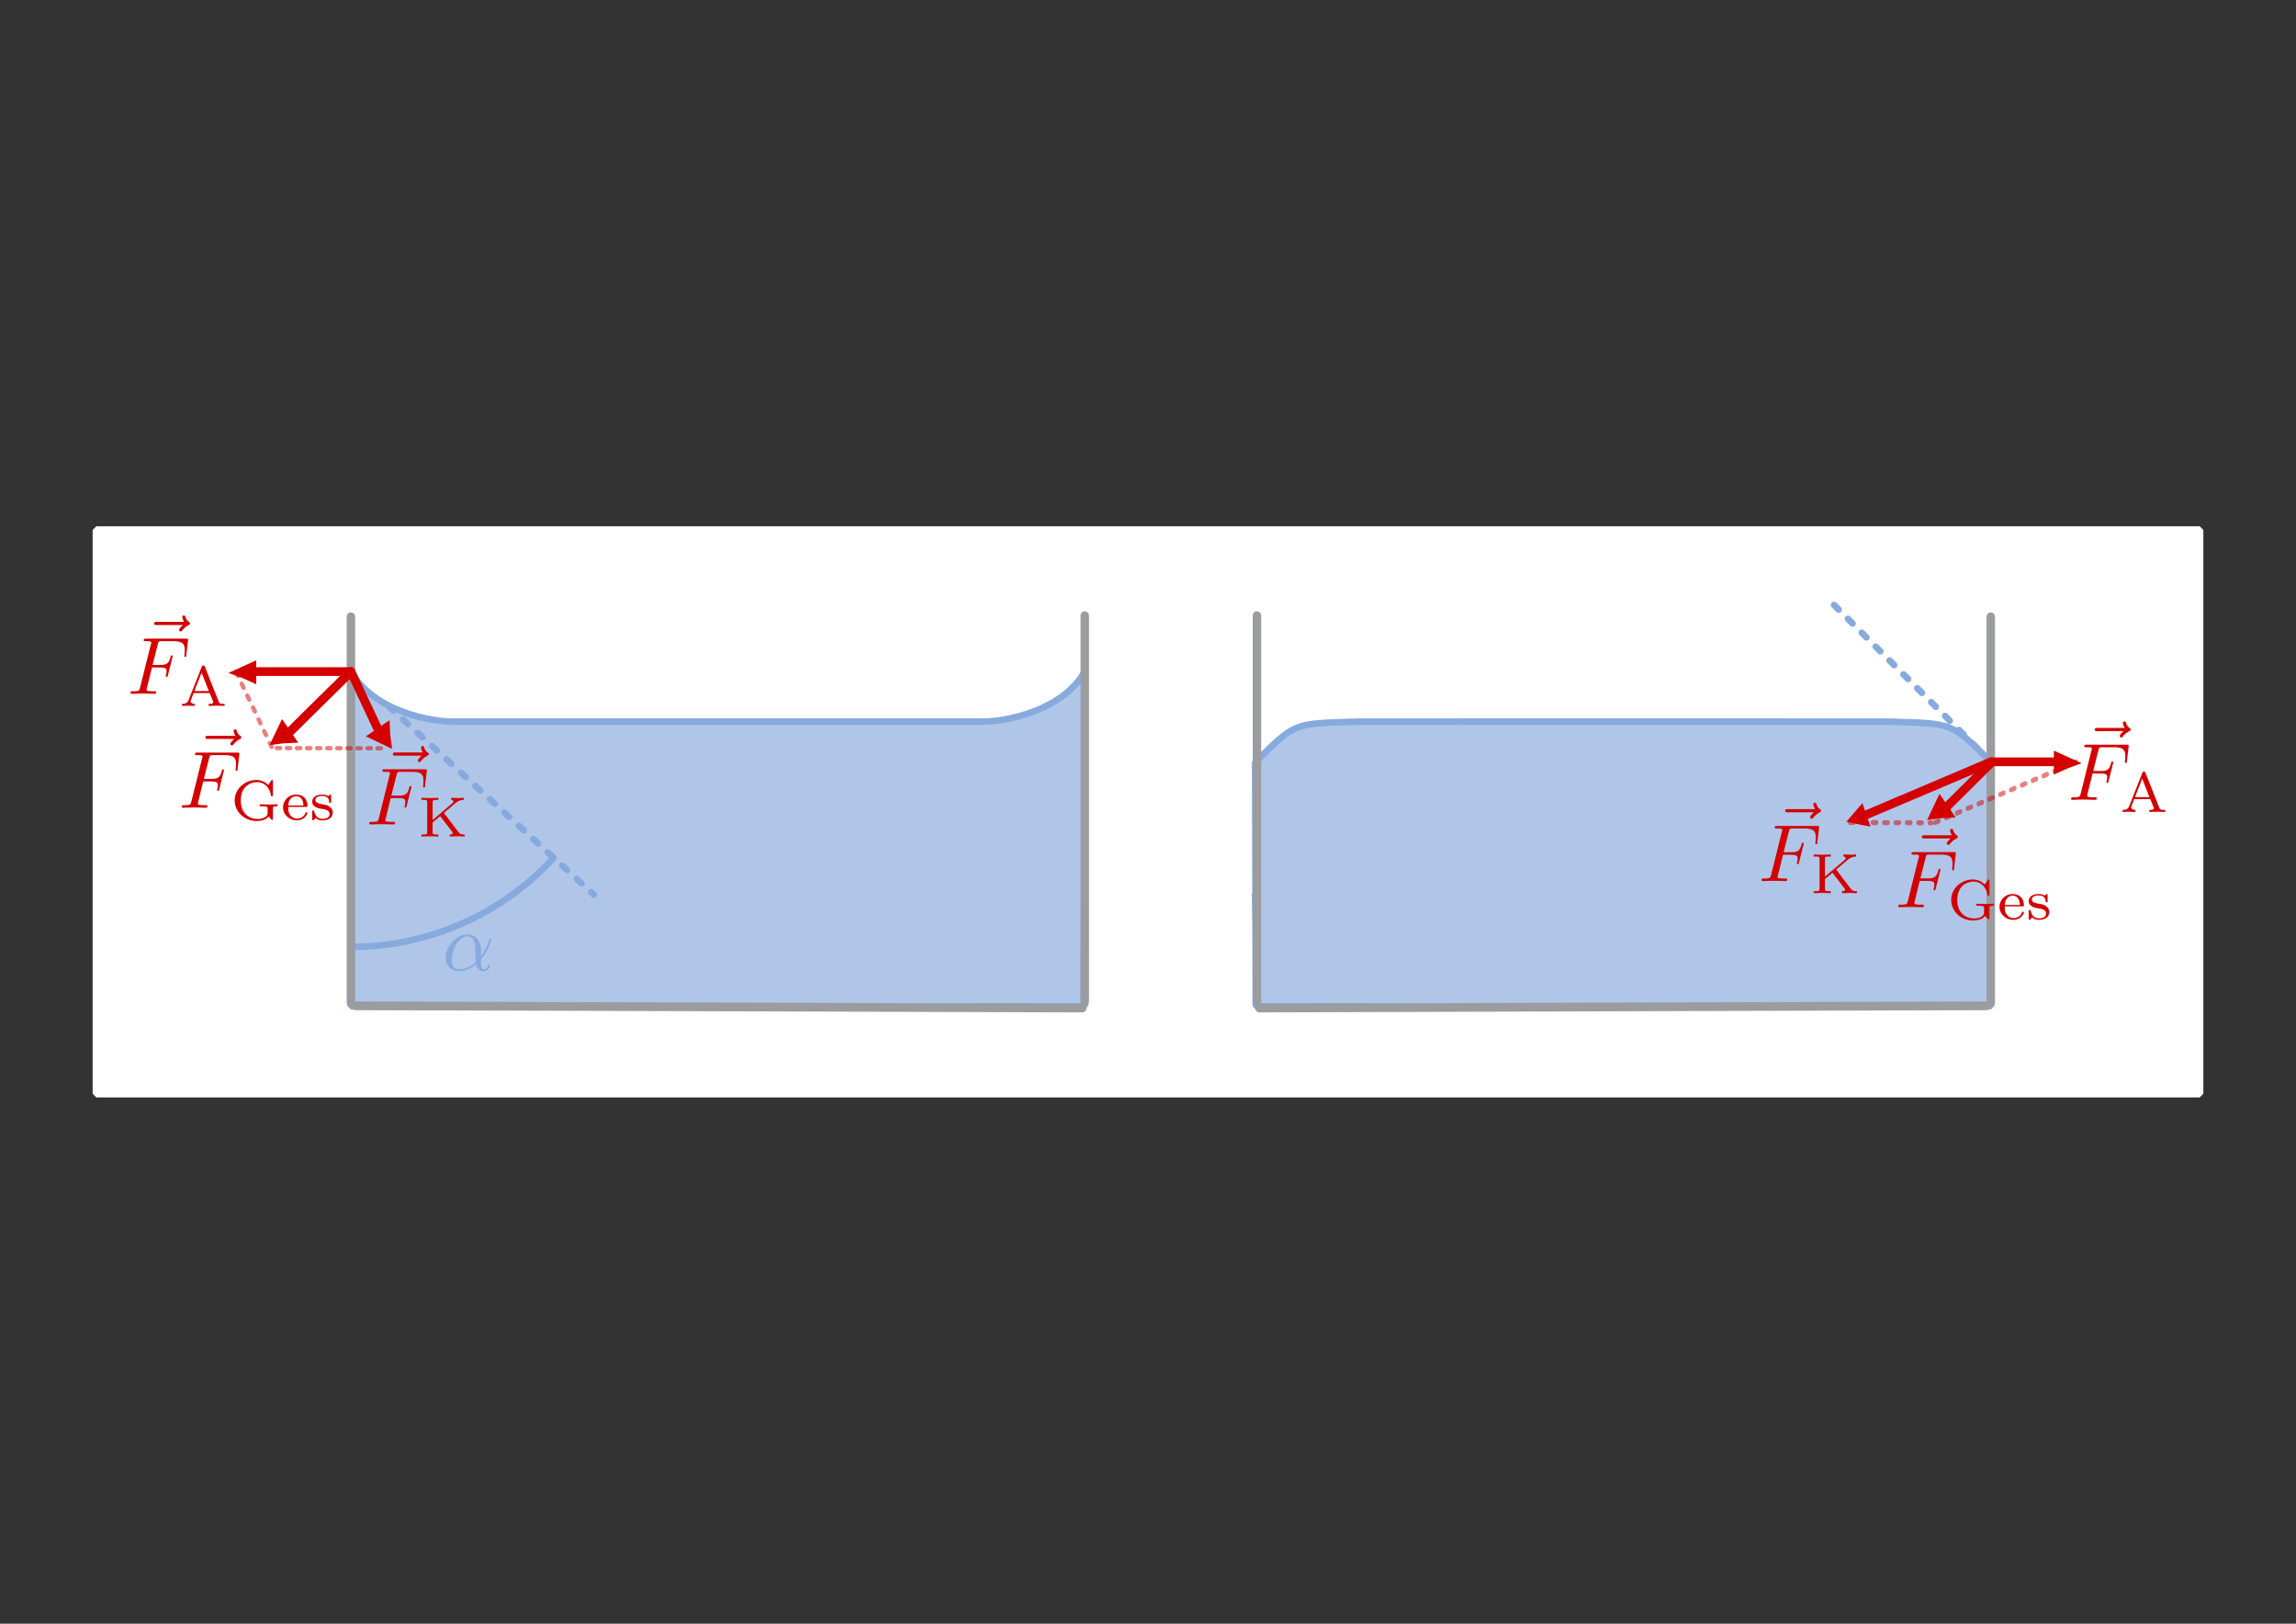 <svg xmlns:ns0="http://www.iki.fi/pav/software/textext/" xmlns="http://www.w3.org/2000/svg" xmlns:xlink="http://www.w3.org/1999/xlink" width="1052.362" height="744.094"><rect width="100%" height="100%" fill="#333333" stroke="none"/><title>Benetzende und nicht-benetzende Systeme</title><use height="744.094" width="1052.362" xlink:href="#a" x="223.432" y="134.765" transform="matrix(3.725 0 0 3.725 -.247 -144.998)" ns0:text="$\\alpha$" ns0:preamble="/home/waldgeist/data/sphinx/inkscape-preamble.tex" fill="#87aade"/><path style="marker:none" d="M913.017 402.163a53.041 53.041 0 0 1-38.278-90.227" color="#000" fill="none" stroke="#87aade" stroke-width="2" stroke-linecap="round" overflow="visible"/><path style="marker:none" color="#000" fill="#fff" stroke="#fff" stroke-width="3.399" stroke-linecap="round" stroke-linejoin="bevel" overflow="visible" d="M44.168 242.875h964.026v258.343H44.168z"/><path style="marker:none" d="M912.746 410.856l-1.299 50.309H575.56l-.268-111.8c18.884-18.676 17.35-17.729 47.17-18.65h194.083M160.837 357.95l.471 103.215h335.888V307.769c-10.523 18.283-36.563 22.946-46.903 22.946H208.21" color="#000" fill="#afc6e9" stroke="#87aade" stroke-width="3" stroke-linecap="square" stroke-linejoin="bevel" overflow="visible"/><path d="M124.518 342.3l-16.35-34.438" opacity=".5" fill="none" stroke="#d40000" stroke-width="2" stroke-linecap="round" stroke-dasharray="2,4"/><path style="marker:none" d="M497.196 357.95l-.472 103.215H160.837V307.769c10.522 18.283 36.563 22.946 46.902 22.946h242.082" color="#000" fill="#afc6e9" stroke="#87aade" stroke-width="3" stroke-linecap="square" stroke-linejoin="bevel" overflow="visible"/><path d="M178.132 323.682l94.085 86.325" fill="#3771c8" stroke="#87aade" stroke-width="3" stroke-linecap="round" stroke-dasharray="3,6"/><path d="M253.743 393.162a126.188 126.188 0 0 1-92.344 40.794" style="marker:none" color="#000" fill="none" stroke="#87aade" stroke-width="3" stroke-linecap="round" overflow="visible"/><path d="M160.85 459.645V282.62M497.196 459.11V282.084" fill="none" stroke="#9b9c9f" stroke-width="3.881" stroke-linecap="round"/><path d="M163.188 460.918l332.808 1.032" fill="none" stroke="#9b9c9f" stroke-width="4" stroke-linecap="round"/><g ns0:text="$\\vec{F}_{\\rm{K}}$" ns0:preamble="/home/waldgeist/data/sphinx/inkscape-preamble.tex" transform="matrix(3.725 0 0 3.725 -664.449 -124.202)" fill="#d40000"><defs><symbol overflow="visible" id="b"><path d="M5.36-5.938c-.141.141-.47.422-.47.594 0 .094.094.203.188.203s.14-.078.203-.14c.11-.14.344-.422.782-.64.062-.048.171-.095.171-.204 0-.11-.078-.156-.14-.203a1.034 1.034 0 0 1-.407-.563c-.03-.093-.062-.234-.203-.234-.14 0-.203.14-.203.219 0 .047.078.36.235.578h-3.36c-.156 0-.344 0-.344.203 0 .188.188.188.344.188zm0 0"/></symbol><symbol overflow="visible" id="c"><path d="M3.016-3.234h.968c.75 0 .829.156.829.437 0 .078 0 .188-.063.5-.031.047-.031.078-.031.11 0 .078.062.109.11.109.109 0 .109-.031.155-.203l.547-2.172c.032-.11.032-.125.032-.156a.117.117 0 0 0-.125-.11c-.094 0-.11.047-.141.219-.219.766-.438.953-1.297.953h-.906l.64-2.531c.094-.36.11-.39.547-.39h1.313c1.218 0 1.453.327 1.453 1.093 0 .234 0 .266-.031.547C7-4.703 7-4.688 7-4.656c0 .047.031.125.125.125.11 0 .11-.063.125-.25l.203-1.735c.031-.265-.016-.265-.266-.265h-4.89c-.188 0-.297 0-.297.203 0 .11.094.11.281.11.375 0 .656 0 .656.171 0 .047 0 .063-.062.25L1.562-.78c-.093.39-.109.469-.906.469-.172 0-.281 0-.281.187C.375 0 .5 0 .531 0c.281 0 1.031-.031 1.313-.031C2.172-.031 3 0 3.328 0c.094 0 .203 0 .203-.188 0-.078-.047-.109-.047-.109-.03-.016-.062-.016-.28-.016-.22 0-.267 0-.517-.015-.296-.031-.328-.078-.328-.203 0-.016 0-.078.047-.219zm0 0"/></symbol><symbol overflow="visible" id="d"><path d="M3.156-2.906L4.578-4.11c.328-.282.688-.391 1.031-.407v-.25c-.203.016-.406.032-.593.032-.235 0-.938-.032-.97-.032v.25c.095 0 .266.047.266.204a.384.384 0 0 1-.062.171L1.766-2.03v-2.156c0-.25.015-.329.562-.329h.156v-.25c-.343.016-.796.032-1.046.032S.734-4.75.39-4.766v.25h.171c.532 0 .547.079.547.329v3.625c0 .234-.015.312-.546.312H.39V0c.343-.016.796-.031 1.046-.031s.704.015 1.047.031v-.25h-.156c-.547 0-.562-.078-.562-.313v-1.156l.937-.797 1.422 1.86c.047.047.11.125.11.219 0 .187-.235.187-.36.187V0a27.64 27.64 0 0 1 1.031-.031c.25 0 .703.031.797.031v-.25c-.375 0-.531-.016-.797-.36zm0 0"/></symbol></defs><use height="744.094" width="1052.362" xlink:href="#b" x="224.901" y="132.246"/><use height="744.094" width="1052.362" xlink:href="#c" x="223.432" y="134.765"/><use height="744.094" width="1052.362" xlink:href="#d" x="229.839" y="136.259"/></g><g transform="matrix(3.725 0 0 3.725 -773.88 -184.063)" ns0:preamble="/home/waldgeist/data/sphinx/inkscape-preamble.tex" ns0:text="$\\vec{F}_{\\rm{A}}$" fill="#d40000"><defs><symbol id="e" overflow="visible"><path d="M5.36-5.938c-.141.141-.47.422-.47.594 0 .094.094.203.188.203s.14-.078.203-.14c.11-.14.344-.422.782-.64.062-.048.171-.095.171-.204 0-.11-.078-.156-.14-.203a1.034 1.034 0 0 1-.407-.563c-.03-.093-.062-.234-.203-.234-.14 0-.203.14-.203.219 0 .047.078.36.235.578h-3.36c-.156 0-.344 0-.344.203 0 .188.188.188.344.188zm0 0"/></symbol><symbol id="f" overflow="visible"><path d="M3.016-3.234h.968c.75 0 .829.156.829.437 0 .078 0 .188-.063.5-.031.047-.031.078-.031.11 0 .078.062.109.11.109.109 0 .109-.031.155-.203l.547-2.172c.032-.11.032-.125.032-.156a.117.117 0 0 0-.125-.11c-.094 0-.11.047-.141.219-.219.766-.438.953-1.297.953h-.906l.64-2.531c.094-.36.11-.39.547-.39h1.313c1.218 0 1.453.327 1.453 1.093 0 .234 0 .266-.031.547C7-4.703 7-4.688 7-4.656c0 .047.031.125.125.125.11 0 .11-.063.125-.25l.203-1.735c.031-.265-.016-.265-.266-.265h-4.89c-.188 0-.297 0-.297.203 0 .11.094.11.281.11.375 0 .656 0 .656.171 0 .047 0 .063-.062.25L1.562-.78c-.093.39-.109.469-.906.469-.172 0-.281 0-.281.187C.375 0 .5 0 .531 0c.281 0 1.031-.031 1.313-.031C2.172-.031 3 0 3.328 0c.094 0 .203 0 .203-.188 0-.078-.047-.109-.047-.109-.03-.016-.062-.016-.28-.016-.22 0-.267 0-.517-.015-.296-.031-.328-.078-.328-.203 0-.016 0-.078.047-.219zm0 0"/></symbol><symbol id="g" overflow="visible"><path d="M3.125-4.813c-.031-.109-.063-.156-.188-.156-.14 0-.156.047-.203.157L1.125-.734C1.062-.563.937-.25.312-.25V0c.235-.016.485-.031.72-.031.28 0 .796.031.843.031v-.25c-.313 0-.516-.14-.516-.328 0-.063.016-.078.047-.14l.328-.86H3.72l.406 1.016c0 .03.031.078.031.109 0 .203-.375.203-.562.203V0c.344-.016.797-.031 1.031-.031.328 0 .86.031.922.031v-.25h-.125c-.469 0-.516-.078-.594-.266zm-.406.72l.89 2.265H1.83zm0 0"/></symbol></defs><use height="744.094" width="1052.362" y="132.246" x="224.901" xlink:href="#e"/><use height="744.094" width="1052.362" y="134.765" x="223.432" xlink:href="#f"/><use height="744.094" width="1052.362" y="136.259" x="229.839" xlink:href="#g"/></g><g ns0:text="$\\vec{F}_{\\rm{Ges}}$" ns0:preamble="/home/waldgeist/data/sphinx/inkscape-preamble.tex" transform="matrix(3.725 0 0 3.725 -750.373 -131.85)" fill="#d40000"><defs><symbol overflow="visible" id="h"><path d="M5.36-5.938c-.141.141-.47.422-.47.594 0 .094.094.203.188.203s.14-.078.203-.14c.11-.14.344-.422.782-.64.062-.048.171-.095.171-.204 0-.11-.078-.156-.14-.203a1.034 1.034 0 0 1-.407-.563c-.03-.093-.062-.234-.203-.234-.14 0-.203.14-.203.219 0 .047.078.36.235.578h-3.36c-.156 0-.344 0-.344.203 0 .188.188.188.344.188zm0 0"/></symbol><symbol overflow="visible" id="i"><path d="M3.016-3.234h.968c.75 0 .829.156.829.437 0 .078 0 .188-.063.5-.031.047-.031.078-.031.11 0 .078.062.109.11.109.109 0 .109-.031.155-.203l.547-2.172c.032-.11.032-.125.032-.156a.117.117 0 0 0-.125-.11c-.094 0-.11.047-.141.219-.219.766-.438.953-1.297.953h-.906l.64-2.531c.094-.36.11-.39.547-.39h1.313c1.218 0 1.453.327 1.453 1.093 0 .234 0 .266-.031.547C7-4.703 7-4.688 7-4.656c0 .047.031.125.125.125.11 0 .11-.063.125-.25l.203-1.735c.031-.265-.016-.265-.266-.265h-4.89c-.188 0-.297 0-.297.203 0 .11.094.11.281.11.375 0 .656 0 .656.171 0 .047 0 .063-.062.25L1.562-.78c-.093.39-.109.469-.906.469-.172 0-.281 0-.281.187C.375 0 .5 0 .531 0c.281 0 1.031-.031 1.313-.031C2.172-.031 3 0 3.328 0c.094 0 .203 0 .203-.188 0-.078-.047-.109-.047-.109-.03-.016-.062-.016-.28-.016-.22 0-.267 0-.517-.015-.296-.031-.328-.078-.328-.203 0-.016 0-.078.047-.219zm0 0"/></symbol><symbol overflow="visible" id="j"><path d="M5.188-1.36c0-.312.078-.312.546-.312v-.25c-.062 0-.562.031-.906.031-.375 0-.89 0-1.266-.03v.25h.266c.703 0 .703.093.703.312v.453c0 .156 0 .422-.406.625-.328.172-.719.172-.813.172-.796 0-2.078-.454-2.078-2.282 0-1.843 1.329-2.25 2.016-2.25.672 0 1.516.454 1.688 1.657.015.078.078.078.125.078.125 0 .125-.047.125-.188v-1.625c0-.125 0-.187-.094-.187-.032 0-.063 0-.125.093l-.36.532a1.994 1.994 0 0 0-1.453-.625C1.703-4.906.484-3.781.484-2.391.484-1 1.672.141 3.172.141c.39 0 1.156-.078 1.484-.563.125.188.375.422.453.422.079 0 .079-.078.079-.188zm0 0"/></symbol><symbol overflow="visible" id="k"><path d="M3.063-1.594c.156 0 .203 0 .203-.14 0-.625-.344-1.375-1.391-1.375a1.59 1.59 0 0 0-1.61 1.578c0 .89.782 1.593 1.704 1.593.937 0 1.297-.75 1.297-.906 0-.015-.016-.094-.125-.094-.094 0-.11.047-.125.11-.22.562-.75.672-1 .672-.329 0-.641-.14-.844-.406-.266-.329-.266-.75-.266-1.032zM.905-1.766c.078-.984.703-1.14.969-1.14.86 0 .89.969.906 1.14zm0 0"/></symbol><symbol overflow="visible" id="l"><path d="M2.64-2.922c0-.125 0-.187-.093-.187-.031 0-.047 0-.14.078-.016.015-.079.078-.126.11-.219-.142-.469-.188-.734-.188-1 0-1.234.53-1.234.875 0 .218.093.406.265.546.266.22.531.266.969.344.344.063.906.157.906.625 0 .266-.187.594-.86.594-.671 0-.905-.438-1.03-.906C.53-1.125.53-1.156.438-1.156c-.126 0-.126.047-.126.187v.86c0 .109 0 .171.094.171.063 0 .203-.14.344-.296.297.296.672.296.844.296.906 0 1.25-.484 1.25-.968a.823.823 0 0 0-.313-.64c-.265-.25-.578-.313-.828-.345-.547-.109-1-.187-1-.562 0-.219.188-.485.844-.485.812 0 .844.563.86.766 0 .078.093.078.109.078.125 0 .125-.047.125-.187zm0 0"/></symbol></defs><use height="744.094" width="1052.362" xlink:href="#h" x="224.901" y="132.246"/><use height="744.094" width="1052.362" xlink:href="#i" x="223.432" y="134.765"/><use height="744.094" width="1052.362" xlink:href="#j" x="229.839" y="136.259"/><use height="744.094" width="1052.362" xlink:href="#k" x="236.003" y="136.259"/><use height="744.094" width="1052.362" xlink:href="#l" x="239.545" y="136.259"/></g><path d="M130.296 337.868l30.54-30.099" fill="none" stroke="#d40000" stroke-width="4" stroke-linecap="round"/><path d="M575.292 410.856l1.298 50.309h335.888l.268-111.8c-18.885-18.676-17.35-17.729-47.17-18.65H671.492" style="marker:none" color="#000" fill="#afc6e9" stroke="#87aade" stroke-width="3" stroke-linecap="square" stroke-linejoin="bevel" overflow="visible"/><path d="M912.746 349.364l-73.763-73.762" fill="#3771c8" stroke="#87aade" stroke-width="3" stroke-linecap="round" stroke-dasharray="3,6"/><path d="M910.127 460.918l-332.81 1.032" fill="none" stroke="#9b9c9f" stroke-width="4" stroke-linecap="round"/><g ns0:preamble="/home/waldgeist/data/sphinx/inkscape-preamble.tex" ns0:text="$\\vec{F}_{\\rm{K}}$" fill="#d40000"><use y="132.246" x="224.901" xlink:href="#b" width="1052.362" height="744.094" transform="matrix(3.725 0 0 3.725 -26.296 -98.236)"/><use y="134.765" x="223.432" xlink:href="#c" width="1052.362" height="744.094" transform="matrix(3.725 0 0 3.725 -26.296 -98.236)"/><use y="136.259" x="229.839" xlink:href="#d" width="1052.362" height="744.094" transform="matrix(3.725 0 0 3.725 -26.296 -98.236)"/></g><g ns0:text="$\\vec{F}_{\\rm{A}}$" ns0:preamble="/home/waldgeist/data/sphinx/inkscape-preamble.tex" fill="#d40000"><use xlink:href="#e" x="224.901" y="132.246" width="1052.362" height="744.094" transform="matrix(3.725 0 0 3.725 115.59 -135.463)"/><use xlink:href="#f" x="223.432" y="134.765" width="1052.362" height="744.094" transform="matrix(3.725 0 0 3.725 115.59 -135.463)"/><use xlink:href="#g" x="229.839" y="136.259" width="1052.362" height="744.094" transform="matrix(3.725 0 0 3.725 115.59 -135.463)"/></g><path d="M576.119 459.11V282.084" fill="none" stroke="#9b9c9f" stroke-width="3.881" stroke-linecap="round"/><g transform="matrix(3.725 0 0 3.725 -629.495 -57.319)" ns0:preamble="/home/waldgeist/data/sphinx/inkscape-preamble.tex" ns0:text="$\\alpha$" fill="#87aade"><defs><symbol id="a" overflow="visible"><path d="M4.75-2.36c0-1.562-.922-2.046-1.656-2.046-1.375 0-2.688 1.422-2.688 2.828C.406-.641 1 .109 2.031.109c.625 0 1.344-.234 2.094-.843.125.53.453.843.906.843.532 0 .844-.546.844-.703 0-.078-.063-.11-.125-.11-.063 0-.094.032-.125.11-.188.485-.547.485-.563.485-.312 0-.312-.782-.312-1.016 0-.203 0-.234.11-.344C5.796-2.656 6-3.812 6-3.812c0-.032-.016-.11-.125-.11-.094 0-.094.031-.14.219-.188.625-.516 1.375-.985 1.969zM4.094-.983c-.89.765-1.657.875-2.047.875-.594 0-.906-.454-.906-1.094 0-.484.265-1.563.578-2.063.468-.734 1.015-.921 1.36-.921.983 0 .983 1.312.983 2.078 0 .375 0 .953.032 1.125zm0 0"/></symbol></defs><use y="134.765" x="223.432" xlink:href="#a" width="1052.362" height="744.094"/></g><g fill="#d40000"><path d="M-707.107 1620.068l-5.249-9.091-5.249-9.092h20.996l-5.249 9.091z" transform="matrix(0 .003 -.004 0 119.75 310.211)" stroke="#d40000" stroke-width="2048.44" stroke-linecap="square"/><path d="M113.351 307.77h47.486" stroke="#d40000" stroke-width="4" stroke-linecap="round"/></g><path transform="matrix(.003 -.002 .002 .003 174.047 330.633)" d="M-707.107 1620.068l-5.249-9.091-5.249-9.092h20.996l-5.249 9.091z" stroke="#d40000" stroke-width="2048.44" stroke-linecap="square" fill="#d40000"/><path d="M174.429 336.73l-13.592-28.96" fill="none" stroke="#d40000" stroke-width="4" stroke-linecap="round"/><path d="M126.851 342.816l49.521.109" opacity=".5" fill="none" stroke="#d40000" stroke-width="2" stroke-linecap="round" stroke-dasharray="1.54,3.079"/><path transform="matrix(.002 .003 -.003 .002 136.084 335.826)" d="M-707.107 1620.068l-5.249-9.091-5.249-9.092h20.996l-5.249 9.091z" stroke="#d40000" stroke-width="2048.44" stroke-linecap="square" fill="#d40000"/><path d="M130.296 337.868l30.54-30.099" fill="none" stroke="#d40000" stroke-width="4" stroke-linecap="round"/><path d="M912.464 459.645V282.62" fill="none" stroke="#9b9c9f" stroke-width="3.881" stroke-linecap="round"/><g fill="#d40000"><path transform="matrix(0 .003 .004 0 939.067 351.601)" d="M-707.107 1620.068l-5.249-9.091-5.249-9.092h20.996l-5.249 9.091z" stroke="#d40000" stroke-width="2048.44" stroke-linecap="square"/><path d="M942.682 349.124H912.56" stroke="#d40000" stroke-width="4" stroke-linecap="round"/></g><path d="M-707.107 1620.068l-5.249-9.091-5.249-9.092h20.996l-5.249 9.091z" transform="matrix(.002 .003 -.003 .002 895.792 370.122)" stroke="#d40000" stroke-width="2048.44" stroke-linecap="square" fill="#d40000"/><path d="M890.94 371.088l21.874-21.708" fill="none" stroke="#d40000" stroke-width="4" stroke-linecap="round"/><g><path transform="matrix(.001 .003 -.003 .001 857.908 375.016)" d="M-707.107 1620.068l-5.249-9.091-5.249-9.092h20.996l-5.249 9.091z" stroke="#d40000" stroke-width="2048.44" stroke-linecap="square" fill="#d40000"/><path d="M853.734 374.096l58.826-24.972" fill="none" stroke="#d40000" stroke-width="4" stroke-linecap="round"/></g><g ns0:preamble="/home/waldgeist/data/sphinx/inkscape-preamble.tex" ns0:text="$\\vec{F}_{\\rm{Ges}}$" fill="#d40000"><use y="132.246" x="224.901" xlink:href="#h" width="1052.362" height="744.094" transform="matrix(3.725 0 0 3.725 36.371 -86.258)"/><use y="134.765" x="223.432" xlink:href="#i" width="1052.362" height="744.094" transform="matrix(3.725 0 0 3.725 36.371 -86.258)"/><g transform="matrix(3.725 0 0 3.725 36.371 -86.258)"><use y="136.259" x="229.839" xlink:href="#j" width="1052.362" height="744.094"/><use y="136.259" x="236.003" xlink:href="#k" width="1052.362" height="744.094"/><use y="136.259" x="239.545" xlink:href="#l" width="1052.362" height="744.094"/></g></g><g><path d="M165.565 661.768l-16.35-34.438" opacity=".5" fill="none" stroke="#d40000" stroke-width="1.77" stroke-linecap="round" stroke-dasharray="1.77,3.539" transform="matrix(-.424 1.172 -.887 -.56 1505.073 553.493)"/></g><g><path d="M148.612 625.807l-47.649-50.064" opacity=".5" fill="none" stroke="#d40000" stroke-width="1.77" stroke-linecap="round" stroke-dasharray="1.77,3.539" transform="matrix(-.424 1.172 -.887 -.56 1505.073 553.2)"/></g></svg>